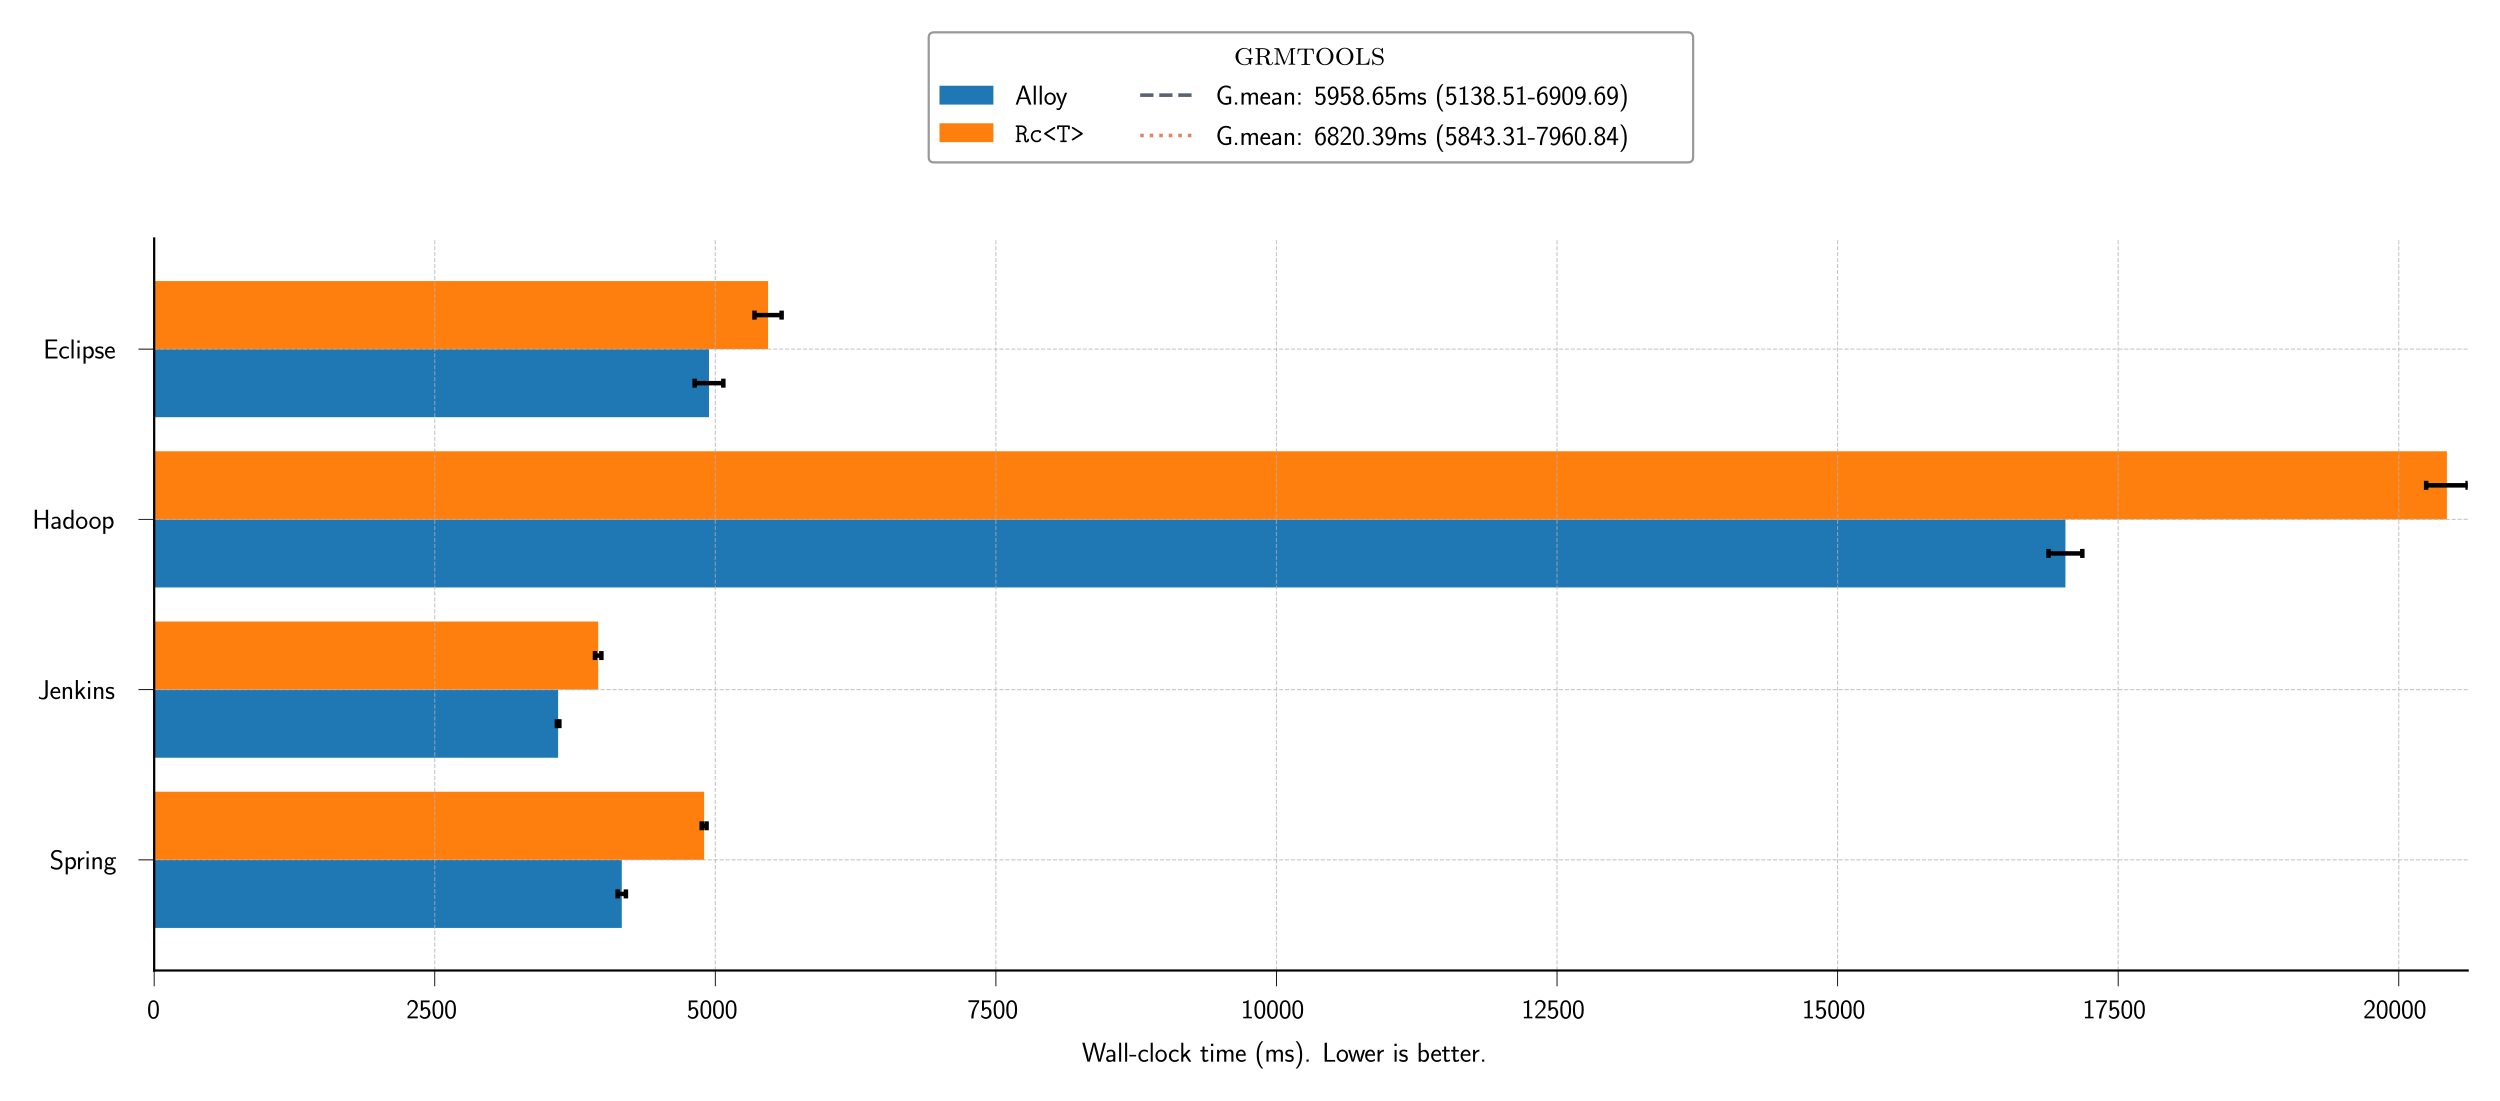 <?xml version="1.0" encoding="utf-8" standalone="no"?>
<!DOCTYPE svg PUBLIC "-//W3C//DTD SVG 1.1//EN"
  "http://www.w3.org/Graphics/SVG/1.1/DTD/svg11.dtd">
<svg xmlns:xlink="http://www.w3.org/1999/xlink" width="556.542pt" height="245.043pt" viewBox="0 0 556.542 245.043" xmlns="http://www.w3.org/2000/svg" version="1.1">
 <defs>
  <style type="text/css">*{stroke-linejoin: round; stroke-linecap: butt}</style>
 </defs>
 <g id="figure_1">
  <g id="patch_1">
   <path d="M 0 245.043 
L 556.542 245.043 
L 556.542 0 
L 0 0 
z
" style="fill: #ffffff"/>
  </g>
  <g id="axes_1">
   <g id="patch_2">
    <path d="M 34.321 216.052 
L 549.342 216.052 
L 549.342 53.089 
L 34.321 53.089 
z
" style="fill: #ffffff"/>
   </g>
   <g id="patch_3">
    <path d="M 34.321 206.577 
L 138.421 206.577 
L 138.421 191.418 
L 34.321 191.418 
z
" clip-path="url(#pb895e01344)" style="fill: #1f77b4"/>
   </g>
   <g id="patch_4">
    <path d="M 34.321 168.679 
L 124.247 168.679 
L 124.247 153.519 
L 34.321 153.519 
z
" clip-path="url(#pb895e01344)" style="fill: #1f77b4"/>
   </g>
   <g id="patch_5">
    <path d="M 34.321 130.78 
L 459.8 130.78 
L 459.8 115.621 
L 34.321 115.621 
z
" clip-path="url(#pb895e01344)" style="fill: #1f77b4"/>
   </g>
   <g id="patch_6">
    <path d="M 34.321 92.882 
L 157.834 92.882 
L 157.834 77.723 
L 34.321 77.723 
z
" clip-path="url(#pb895e01344)" style="fill: #1f77b4"/>
   </g>
   <g id="patch_7">
    <path d="M 34.321 191.418 
L 156.751 191.418 
L 156.751 176.258 
L 34.321 176.258 
z
" clip-path="url(#pb895e01344)" style="fill: #ff7f0e"/>
   </g>
   <g id="patch_8">
    <path d="M 34.321 153.519 
L 133.166 153.519 
L 133.166 138.36 
L 34.321 138.36 
z
" clip-path="url(#pb895e01344)" style="fill: #ff7f0e"/>
   </g>
   <g id="patch_9">
    <path d="M 34.321 115.621 
L 544.721 115.621 
L 544.721 100.462 
L 34.321 100.462 
z
" clip-path="url(#pb895e01344)" style="fill: #ff7f0e"/>
   </g>
   <g id="patch_10">
    <path d="M 34.321 77.723 
L 170.984 77.723 
L 170.984 62.563 
L 34.321 62.563 
z
" clip-path="url(#pb895e01344)" style="fill: #ff7f0e"/>
   </g>
   <g id="matplotlib.axis_1">
    <g id="xtick_1">
     <g id="line2d_1">
      <path d="M 34.321 216.052 
L 34.321 53.089 
" clip-path="url(#pb895e01344)" style="fill: none; stroke-dasharray: 0.925,0.4; stroke-dashoffset: 0; stroke: #b0b0b0; stroke-opacity: 0.7; stroke-width: 0.25"/>
     </g>
     <g id="line2d_2">
      <defs>
       <path id="mb259796364" d="M 0 0 
L 0 3.5 
" style="stroke: #000000; stroke-width: 0.2"/>
      </defs>
      <g>
       <use xlink:href="#mb259796364" x="34.321" y="216.052" style="stroke: #000000; stroke-width: 0.2"/>
      </g>
     </g>
     <g id="text_1">
      <!-- $\mathdefault{0}$ -->
      <g transform="translate(32.733 226.703) scale(0.06 -0.06)">
       <defs>
        <path id="CMSS17-30" d="M 2758 2044 
C 2758 2405 2752 3077 2490 3596 
C 2227 4096 1805 4229 1504 4229 
C 1069 4229 698 3975 506 3570 
C 301 3146 243 2709 243 2044 
C 243 1589 262 1031 493 543 
C 755 5 1197 -128 1498 -128 
C 1894 -128 2278 81 2496 518 
C 2720 974 2758 1474 2758 2044 
z
M 1498 261 
C 1011 261 864 811 819 995 
C 742 1310 730 1614 730 2114 
C 730 2506 730 2948 851 3297 
C 998 3701 1254 3840 1498 3840 
C 1971 3840 2125 3372 2176 3208 
C 2272 2873 2272 2481 2272 2114 
C 2272 1526 2272 261 1498 261 
z
" transform="scale(0.016)"/>
       </defs>
       <use xlink:href="#CMSS17-30" transform="scale(0.996)"/>
      </g>
     </g>
    </g>
    <g id="xtick_2">
     <g id="line2d_3">
      <path d="M 96.781 216.052 
L 96.781 53.089 
" clip-path="url(#pb895e01344)" style="fill: none; stroke-dasharray: 0.925,0.4; stroke-dashoffset: 0; stroke: #b0b0b0; stroke-opacity: 0.7; stroke-width: 0.25"/>
     </g>
     <g id="line2d_4">
      <g>
       <use xlink:href="#mb259796364" x="96.781" y="216.052" style="stroke: #000000; stroke-width: 0.2"/>
      </g>
     </g>
     <g id="text_2">
      <!-- $\mathdefault{2500}$ -->
      <g transform="translate(90.43 226.703) scale(0.06 -0.06)">
       <defs>
        <path id="CMSS17-32" d="M 1651 1357 
C 1830 1541 2099 1764 2285 1987 
C 2464 2204 2701 2511 2701 2957 
C 2701 3657 2227 4288 1421 4288 
C 787 4288 422 3893 250 3274 
L 499 2929 
C 640 3510 838 3880 1338 3880 
C 1888 3880 2195 3433 2195 2942 
C 2195 2355 1747 1901 1408 1563 
C 1030 1187 659 804 301 408 
L 301 0 
L 2701 0 
L 2701 433 
L 1613 433 
C 1536 433 1459 433 1382 433 
L 742 433 
L 742 439 
L 1651 1357 
z
" transform="scale(0.016)"/>
        <path id="CMSS17-35" d="M 934 3752 
L 2502 3752 
L 2502 4160 
L 467 4160 
L 467 1781 
L 896 1781 
C 1011 2046 1248 2240 1555 2240 
C 1843 2240 2163 1989 2163 1266 
C 2163 493 1709 267 1376 267 
C 966 267 589 512 422 851 
L 218 499 
C 512 49 992 -128 1376 -128 
C 2118 -128 2701 497 2701 1253 
C 2701 2030 2182 2629 1562 2629 
C 1338 2629 1120 2553 934 2399 
L 934 3752 
z
" transform="scale(0.016)"/>
       </defs>
       <use xlink:href="#CMSS17-32" transform="scale(0.996)"/>
       <use xlink:href="#CMSS17-35" transform="translate(46.844 0) scale(0.996)"/>
       <use xlink:href="#CMSS17-30" transform="translate(93.687 0) scale(0.996)"/>
       <use xlink:href="#CMSS17-30" transform="translate(140.531 0) scale(0.996)"/>
      </g>
     </g>
    </g>
    <g id="xtick_3">
     <g id="line2d_5">
      <path d="M 159.241 216.052 
L 159.241 53.089 
" clip-path="url(#pb895e01344)" style="fill: none; stroke-dasharray: 0.925,0.4; stroke-dashoffset: 0; stroke: #b0b0b0; stroke-opacity: 0.7; stroke-width: 0.25"/>
     </g>
     <g id="line2d_6">
      <g>
       <use xlink:href="#mb259796364" x="159.241" y="216.052" style="stroke: #000000; stroke-width: 0.2"/>
      </g>
     </g>
     <g id="text_3">
      <!-- $\mathdefault{5000}$ -->
      <g transform="translate(152.89 226.703) scale(0.06 -0.06)">
       <use xlink:href="#CMSS17-35" transform="scale(0.996)"/>
       <use xlink:href="#CMSS17-30" transform="translate(46.844 0) scale(0.996)"/>
       <use xlink:href="#CMSS17-30" transform="translate(93.687 0) scale(0.996)"/>
       <use xlink:href="#CMSS17-30" transform="translate(140.531 0) scale(0.996)"/>
      </g>
     </g>
    </g>
    <g id="xtick_4">
     <g id="line2d_7">
      <path d="M 221.701 216.052 
L 221.701 53.089 
" clip-path="url(#pb895e01344)" style="fill: none; stroke-dasharray: 0.925,0.4; stroke-dashoffset: 0; stroke: #b0b0b0; stroke-opacity: 0.7; stroke-width: 0.25"/>
     </g>
     <g id="line2d_8">
      <g>
       <use xlink:href="#mb259796364" x="221.701" y="216.052" style="stroke: #000000; stroke-width: 0.2"/>
      </g>
     </g>
     <g id="text_4">
      <!-- $\mathdefault{7500}$ -->
      <g transform="translate(215.35 226.703) scale(0.06 -0.06)">
       <defs>
        <path id="CMSS17-37" d="M 1389 3776 
C 1466 3776 1542 3776 1619 3776 
L 2355 3776 
C 1440 2711 915 1365 915 -32 
L 1427 -32 
C 1427 1323 1875 2696 2752 3795 
L 2752 4209 
L 250 4209 
L 250 3776 
L 1389 3776 
z
" transform="scale(0.016)"/>
       </defs>
       <use xlink:href="#CMSS17-37" transform="scale(0.996)"/>
       <use xlink:href="#CMSS17-35" transform="translate(46.844 0) scale(0.996)"/>
       <use xlink:href="#CMSS17-30" transform="translate(93.687 0) scale(0.996)"/>
       <use xlink:href="#CMSS17-30" transform="translate(140.531 0) scale(0.996)"/>
      </g>
     </g>
    </g>
    <g id="xtick_5">
     <g id="line2d_9">
      <path d="M 284.162 216.052 
L 284.162 53.089 
" clip-path="url(#pb895e01344)" style="fill: none; stroke-dasharray: 0.925,0.4; stroke-dashoffset: 0; stroke: #b0b0b0; stroke-opacity: 0.7; stroke-width: 0.25"/>
     </g>
     <g id="line2d_10">
      <g>
       <use xlink:href="#mb259796364" x="284.162" y="216.052" style="stroke: #000000; stroke-width: 0.2"/>
      </g>
     </g>
     <g id="text_5">
      <!-- $\mathdefault{10000}$ -->
      <g transform="translate(276.223 226.703) scale(0.06 -0.06)">
       <defs>
        <path id="CMSS17-31" d="M 1818 4288 
L 1696 4288 
C 1350 3940 947 3890 538 3890 
L 538 3520 
C 723 3520 1024 3520 1325 3667 
L 1325 369 
L 570 369 
L 570 0 
L 2573 0 
L 2573 369 
L 1818 369 
L 1818 4288 
z
" transform="scale(0.016)"/>
       </defs>
       <use xlink:href="#CMSS17-31" transform="scale(0.996)"/>
       <use xlink:href="#CMSS17-30" transform="translate(46.844 0) scale(0.996)"/>
       <use xlink:href="#CMSS17-30" transform="translate(93.687 0) scale(0.996)"/>
       <use xlink:href="#CMSS17-30" transform="translate(140.531 0) scale(0.996)"/>
       <use xlink:href="#CMSS17-30" transform="translate(187.374 0) scale(0.996)"/>
      </g>
     </g>
    </g>
    <g id="xtick_6">
     <g id="line2d_11">
      <path d="M 346.622 216.052 
L 346.622 53.089 
" clip-path="url(#pb895e01344)" style="fill: none; stroke-dasharray: 0.925,0.4; stroke-dashoffset: 0; stroke: #b0b0b0; stroke-opacity: 0.7; stroke-width: 0.25"/>
     </g>
     <g id="line2d_12">
      <g>
       <use xlink:href="#mb259796364" x="346.622" y="216.052" style="stroke: #000000; stroke-width: 0.2"/>
      </g>
     </g>
     <g id="text_6">
      <!-- $\mathdefault{12500}$ -->
      <g transform="translate(338.683 226.703) scale(0.06 -0.06)">
       <use xlink:href="#CMSS17-31" transform="scale(0.996)"/>
       <use xlink:href="#CMSS17-32" transform="translate(46.844 0) scale(0.996)"/>
       <use xlink:href="#CMSS17-35" transform="translate(93.687 0) scale(0.996)"/>
       <use xlink:href="#CMSS17-30" transform="translate(140.531 0) scale(0.996)"/>
       <use xlink:href="#CMSS17-30" transform="translate(187.374 0) scale(0.996)"/>
      </g>
     </g>
    </g>
    <g id="xtick_7">
     <g id="line2d_13">
      <path d="M 409.082 216.052 
L 409.082 53.089 
" clip-path="url(#pb895e01344)" style="fill: none; stroke-dasharray: 0.925,0.4; stroke-dashoffset: 0; stroke: #b0b0b0; stroke-opacity: 0.7; stroke-width: 0.25"/>
     </g>
     <g id="line2d_14">
      <g>
       <use xlink:href="#mb259796364" x="409.082" y="216.052" style="stroke: #000000; stroke-width: 0.2"/>
      </g>
     </g>
     <g id="text_7">
      <!-- $\mathdefault{15000}$ -->
      <g transform="translate(401.143 226.703) scale(0.06 -0.06)">
       <use xlink:href="#CMSS17-31" transform="scale(0.996)"/>
       <use xlink:href="#CMSS17-35" transform="translate(46.844 0) scale(0.996)"/>
       <use xlink:href="#CMSS17-30" transform="translate(93.687 0) scale(0.996)"/>
       <use xlink:href="#CMSS17-30" transform="translate(140.531 0) scale(0.996)"/>
       <use xlink:href="#CMSS17-30" transform="translate(187.374 0) scale(0.996)"/>
      </g>
     </g>
    </g>
    <g id="xtick_8">
     <g id="line2d_15">
      <path d="M 471.542 216.052 
L 471.542 53.089 
" clip-path="url(#pb895e01344)" style="fill: none; stroke-dasharray: 0.925,0.4; stroke-dashoffset: 0; stroke: #b0b0b0; stroke-opacity: 0.7; stroke-width: 0.25"/>
     </g>
     <g id="line2d_16">
      <g>
       <use xlink:href="#mb259796364" x="471.542" y="216.052" style="stroke: #000000; stroke-width: 0.2"/>
      </g>
     </g>
     <g id="text_8">
      <!-- $\mathdefault{17500}$ -->
      <g transform="translate(463.603 226.703) scale(0.06 -0.06)">
       <use xlink:href="#CMSS17-31" transform="scale(0.996)"/>
       <use xlink:href="#CMSS17-37" transform="translate(46.844 0) scale(0.996)"/>
       <use xlink:href="#CMSS17-35" transform="translate(93.687 0) scale(0.996)"/>
       <use xlink:href="#CMSS17-30" transform="translate(140.531 0) scale(0.996)"/>
       <use xlink:href="#CMSS17-30" transform="translate(187.374 0) scale(0.996)"/>
      </g>
     </g>
    </g>
    <g id="xtick_9">
     <g id="line2d_17">
      <path d="M 534.002 216.052 
L 534.002 53.089 
" clip-path="url(#pb895e01344)" style="fill: none; stroke-dasharray: 0.925,0.4; stroke-dashoffset: 0; stroke: #b0b0b0; stroke-opacity: 0.7; stroke-width: 0.25"/>
     </g>
     <g id="line2d_18">
      <g>
       <use xlink:href="#mb259796364" x="534.002" y="216.052" style="stroke: #000000; stroke-width: 0.2"/>
      </g>
     </g>
     <g id="text_9">
      <!-- $\mathdefault{20000}$ -->
      <g transform="translate(526.063 226.703) scale(0.06 -0.06)">
       <use xlink:href="#CMSS17-32" transform="scale(0.996)"/>
       <use xlink:href="#CMSS17-30" transform="translate(46.844 0) scale(0.996)"/>
       <use xlink:href="#CMSS17-30" transform="translate(93.687 0) scale(0.996)"/>
       <use xlink:href="#CMSS17-30" transform="translate(140.531 0) scale(0.996)"/>
       <use xlink:href="#CMSS17-30" transform="translate(187.374 0) scale(0.996)"/>
      </g>
     </g>
    </g>
    <g id="text_10">
     <!-- Wall-clock time (ms). Lower is better. -->
     <g transform="translate(240.849 236.348) scale(0.06 -0.06)">
      <defs>
       <path id="CMSS17-57" d="M 5581 4416 
L 5094 4416 
L 4557 2437 
C 4474 2118 4397 1801 4320 1482 
C 4205 1011 4122 681 4109 515 
L 4102 515 
C 4090 687 4006 1049 3904 1457 
C 3827 1795 3744 2131 3654 2462 
L 3123 4416 
L 2586 4416 
L 2080 2562 
L 1824 1549 
C 1632 747 1626 632 1613 505 
L 1606 505 
C 1606 543 1581 753 1402 1498 
C 1312 1868 1222 2244 1126 2601 
L 634 4416 
L 83 4416 
L 1299 0 
L 1830 0 
L 2336 1839 
L 2592 2851 
C 2765 3564 2803 3742 2816 3901 
L 2822 3901 
C 2822 3876 2880 3474 3130 2545 
L 3808 0 
L 4365 0 
L 5581 4416 
z
" transform="scale(0.016)"/>
       <path id="CMSS17-61" d="M 2406 1791 
C 2406 2392 1978 2808 1402 2808 
C 1120 2808 813 2757 461 2553 
L 499 2135 
C 659 2248 934 2432 1395 2432 
C 1722 2432 1920 2180 1920 1782 
L 1920 1536 
C 896 1536 256 1238 256 726 
C 256 461 416 -64 947 -64 
C 1043 -64 1562 -64 1933 217 
L 1933 -19 
L 2406 -19 
L 2406 1791 
z
M 1920 816 
C 1920 701 1920 548 1728 434 
C 1562 325 1350 325 1261 325 
C 941 325 723 511 723 744 
C 723 1211 1722 1211 1920 1211 
L 1920 816 
z
" transform="scale(0.016)"/>
       <path id="CMSS17-6c" d="M 947 4416 
L 474 4416 
L 474 0 
L 947 0 
L 947 4416 
z
" transform="scale(0.016)"/>
       <path id="CMSS17-2d" d="M 1664 1216 
L 1664 1585 
L 64 1585 
L 64 1216 
L 1664 1216 
z
" transform="scale(0.016)"/>
       <path id="CMSS17-63" d="M 2464 2541 
C 2464 2585 2170 2714 2093 2739 
C 1882 2816 1613 2816 1542 2816 
C 710 2816 211 2093 211 1363 
C 211 595 768 -64 1517 -64 
C 1946 -64 2253 76 2502 242 
L 2464 664 
C 2189 453 1869 337 1523 337 
C 1024 337 698 774 698 1369 
C 698 1831 909 2414 1549 2414 
C 1901 2414 2099 2343 2394 2145 
L 2464 2541 
z
" transform="scale(0.016)"/>
       <path id="CMSS17-6f" d="M 2829 1356 
C 2829 2176 2221 2816 1504 2816 
C 768 2816 173 2157 173 1356 
C 173 544 787 -64 1498 -64 
C 2227 -64 2829 563 2829 1356 
z
M 1504 337 
C 1050 337 659 709 659 1408 
C 659 2151 1114 2427 1498 2427 
C 1914 2427 2342 2126 2342 1408 
C 2342 683 1926 337 1504 337 
z
" transform="scale(0.016)"/>
       <path id="CMSS17-6b" d="M 1696 1688 
L 2688 2739 
L 2074 2739 
L 954 1554 
L 954 4416 
L 480 4416 
L 480 0 
L 947 0 
L 947 892 
L 1376 1344 
L 2278 0 
L 2822 0 
L 1696 1688 
z
" transform="scale(0.016)"/>
       <path id="CMSS17-74" d="M 1069 2368 
L 1901 2368 
L 1901 2737 
L 1069 2737 
L 1069 3520 
L 614 3520 
L 614 2737 
L 109 2737 
L 109 2368 
L 602 2368 
L 602 749 
C 602 384 685 -64 1107 -64 
C 1427 -64 1722 25 2003 172 
L 1901 548 
C 1747 414 1562 337 1363 337 
C 1082 337 1069 696 1069 856 
L 1069 2368 
z
" transform="scale(0.016)"/>
       <path id="CMSS17-69" d="M 979 4183 
L 442 4183 
L 442 3648 
L 979 3648 
L 979 4183 
z
M 947 2739 
L 474 2739 
L 474 0 
L 947 0 
L 947 2739 
z
" transform="scale(0.016)"/>
       <path id="CMSS17-6d" d="M 4288 1877 
C 4288 2308 4179 2816 3462 2816 
C 2982 2816 2694 2516 2566 2331 
C 2451 2670 2182 2816 1798 2816 
C 1363 2816 1088 2568 941 2389 
L 941 2758 
L 474 2758 
L 474 0 
L 960 0 
L 960 1559 
C 960 1939 1101 2428 1555 2428 
C 2138 2428 2138 2016 2138 1829 
L 2138 0 
L 2624 0 
L 2624 1559 
C 2624 1939 2765 2428 3219 2428 
C 3802 2428 3802 2016 3802 1829 
L 3802 0 
L 4288 0 
L 4288 1877 
z
" transform="scale(0.016)"/>
       <path id="CMSS17-65" d="M 2502 1377 
C 2502 1590 2490 2003 2285 2345 
C 2061 2713 1696 2816 1421 2816 
C 755 2816 192 2188 192 1375 
C 192 582 774 -64 1510 -64 
C 1798 -64 2150 19 2470 248 
C 2470 274 2458 414 2451 420 
C 2451 433 2432 630 2432 656 
C 2125 407 1773 325 1517 325 
C 1107 325 666 667 646 1377 
L 2502 1377 
z
M 698 1728 
C 781 2084 1062 2421 1421 2421 
C 1517 2421 1965 2421 2080 1728 
L 698 1728 
z
" transform="scale(0.016)"/>
       <path id="CMSS17-28" d="M 1613 4768 
C 1267 4417 474 3601 474 1588 
C 474 -433 1267 -1243 1613 -1600 
L 2003 -1600 
C 1216 -784 960 357 960 1581 
C 960 2798 1203 3946 2003 4768 
L 1613 4768 
z
" transform="scale(0.016)"/>
       <path id="CMSS17-73" d="M 2061 2627 
C 1683 2807 1389 2807 1197 2807 
C 742 2807 198 2648 198 2003 
C 198 1359 902 1218 1094 1179 
C 1389 1122 1715 1058 1715 740 
C 1715 337 1254 337 1171 337 
C 915 337 563 407 243 638 
L 166 210 
C 531 0 883 -64 1178 -64 
C 1965 -64 2163 416 2163 781 
C 2163 1094 1984 1305 1862 1401 
C 1651 1568 1574 1587 1050 1696 
C 960 1709 646 1779 646 2066 
C 646 2432 1050 2432 1139 2432 
C 1555 2432 1811 2303 1984 2208 
L 2061 2627 
z
" transform="scale(0.016)"/>
       <path id="CMSS17-29" d="M 723 -1600 
C 1069 -1249 1862 -433 1862 1581 
C 1862 3601 1069 4411 723 4768 
L 333 4768 
C 1120 3952 1376 2811 1376 1588 
C 1376 370 1133 -778 333 -1600 
L 723 -1600 
z
" transform="scale(0.016)"/>
       <path id="CMSS17-2e" d="M 1088 510 
L 576 510 
L 576 0 
L 1088 0 
L 1088 510 
z
" transform="scale(0.016)"/>
       <path id="CMSS17-4c" d="M 1670 414 
C 1594 414 1517 414 1440 414 
L 1101 414 
L 1101 4416 
L 563 4416 
L 563 0 
L 3002 0 
L 3002 414 
L 1670 414 
z
" transform="scale(0.016)"/>
       <path id="CMSS17-77" d="M 4013 2752 
L 3526 2752 
L 3187 1601 
C 3117 1358 2918 685 2893 371 
L 2886 371 
C 2874 564 2765 1024 2586 1633 
L 2259 2752 
L 1818 2752 
L 1498 1658 
C 1338 1101 1216 627 1203 371 
L 1197 371 
C 1171 749 909 1633 870 1773 
L 582 2752 
L 83 2752 
L 915 0 
L 1402 0 
C 1734 1096 1990 1943 2010 2370 
C 2022 2160 2131 1707 2195 1484 
L 2618 0 
L 3181 0 
L 4013 2752 
z
" transform="scale(0.016)"/>
       <path id="CMSS17-72" d="M 954 1363 
C 954 1965 1395 2368 1958 2368 
L 1958 2789 
C 1549 2789 1165 2585 934 2253 
L 934 2758 
L 480 2758 
L 480 0 
L 954 0 
L 954 1363 
z
" transform="scale(0.016)"/>
       <path id="CMSS17-62" d="M 954 4416 
L 480 4416 
L 480 -13 
L 966 -13 
L 966 274 
C 1210 38 1504 -64 1766 -64 
C 2381 -64 2880 549 2880 1352 
C 2880 2086 2496 2756 1926 2756 
C 1523 2756 1165 2591 954 2419 
L 954 4416 
z
M 966 2046 
C 1107 2222 1306 2368 1587 2368 
C 1965 2368 2394 2097 2394 1352 
C 2394 558 1882 325 1530 325 
C 1402 325 1267 356 1139 464 
C 966 615 966 709 966 797 
L 966 2046 
z
" transform="scale(0.016)"/>
      </defs>
      <use xlink:href="#CMSS17-57" transform="scale(0.996)"/>
      <use xlink:href="#CMSS17-61" transform="translate(85.64 0) scale(0.996)"/>
      <use xlink:href="#CMSS17-6c" transform="translate(130.562 0) scale(0.996)"/>
      <use xlink:href="#CMSS17-6c" transform="translate(152.742 0) scale(0.996)"/>
      <use xlink:href="#CMSS17-2d" transform="translate(174.923 0) scale(0.996)"/>
      <use xlink:href="#CMSS17-63" transform="translate(206.152 0) scale(0.996)"/>
      <use xlink:href="#CMSS17-6c" transform="translate(247.791 0) scale(0.996)"/>
      <use xlink:href="#CMSS17-6f" transform="translate(269.972 0) scale(0.996)"/>
      <use xlink:href="#CMSS17-63" transform="translate(319.418 0) scale(0.996)"/>
      <use xlink:href="#CMSS17-6b" transform="translate(361.057 0) scale(0.996)"/>
      <use xlink:href="#CMSS17-74" transform="translate(437.888 0) scale(0.996)"/>
      <use xlink:href="#CMSS17-69" transform="translate(471.72 0) scale(0.996)"/>
      <use xlink:href="#CMSS17-6d" transform="translate(493.901 0) scale(0.996)"/>
      <use xlink:href="#CMSS17-65" transform="translate(568.13 0) scale(0.996)"/>
      <use xlink:href="#CMSS17-28" transform="translate(640.998 0) scale(0.996)"/>
      <use xlink:href="#CMSS17-6d" transform="translate(677.432 0) scale(0.996)"/>
      <use xlink:href="#CMSS17-73" transform="translate(751.661 0) scale(0.996)"/>
      <use xlink:href="#CMSS17-29" transform="translate(787.574 0) scale(0.996)"/>
      <use xlink:href="#CMSS17-2e" transform="translate(824.008 0) scale(0.996)"/>
      <use xlink:href="#CMSS17-4c" transform="translate(891.671 0) scale(0.996)"/>
      <use xlink:href="#CMSS17-6f" transform="translate(942.358 0) scale(0.996)"/>
      <use xlink:href="#CMSS17-77" transform="translate(986.6 0) scale(0.996)"/>
      <use xlink:href="#CMSS17-65" transform="translate(1047.817 0) scale(0.996)"/>
      <use xlink:href="#CMSS17-72" transform="translate(1089.456 0) scale(0.996)"/>
      <use xlink:href="#CMSS17-69" transform="translate(1152.594 0) scale(0.996)"/>
      <use xlink:href="#CMSS17-73" transform="translate(1174.775 0) scale(0.996)"/>
      <use xlink:href="#CMSS17-62" transform="translate(1241.918 0) scale(0.996)"/>
      <use xlink:href="#CMSS17-65" transform="translate(1292.725 0) scale(0.996)"/>
      <use xlink:href="#CMSS17-74" transform="translate(1334.364 0) scale(0.996)"/>
      <use xlink:href="#CMSS17-74" transform="translate(1368.196 0) scale(0.996)"/>
      <use xlink:href="#CMSS17-65" transform="translate(1402.027 0) scale(0.996)"/>
      <use xlink:href="#CMSS17-72" transform="translate(1443.666 0) scale(0.996)"/>
      <use xlink:href="#CMSS17-2e" transform="translate(1475.576 0) scale(0.996)"/>
     </g>
    </g>
   </g>
   <g id="matplotlib.axis_2">
    <g id="ytick_1">
     <g id="line2d_19">
      <path d="M 34.321 191.418 
L 549.342 191.418 
" clip-path="url(#pb895e01344)" style="fill: none; stroke-dasharray: 0.925,0.4; stroke-dashoffset: 0; stroke: #b0b0b0; stroke-opacity: 0.7; stroke-width: 0.25"/>
     </g>
     <g id="line2d_20">
      <defs>
       <path id="m0101530752" d="M 0 0 
L -3.5 0 
" style="stroke: #000000; stroke-width: 0.2"/>
      </defs>
      <g>
       <use xlink:href="#m0101530752" x="34.321" y="191.418" style="stroke: #000000; stroke-width: 0.2"/>
      </g>
     </g>
     <g id="text_11">
      <!-- Spring -->
      <g transform="translate(11.05 193.493) scale(0.06 -0.06)">
       <defs>
        <path id="CMSS17-53" d="M 2797 4169 
C 2515 4334 2208 4480 1690 4480 
C 864 4480 333 3879 333 3266 
C 333 3025 403 2753 653 2475 
C 902 2196 1184 2121 1542 2033 
C 1690 1994 1939 1924 1984 1906 
C 2342 1767 2515 1444 2515 1140 
C 2515 742 2202 318 1645 318 
C 1453 318 890 318 358 819 
L 269 318 
C 794 -64 1363 -128 1651 -128 
C 2438 -128 3002 488 3002 1186 
C 3002 1440 2925 1763 2656 2061 
C 2394 2347 2163 2410 1638 2549 
C 1338 2626 1146 2677 986 2873 
C 877 3013 819 3146 819 3317 
C 819 3673 1126 4060 1690 4060 
C 1971 4060 2336 4002 2707 3660 
L 2797 4169 
z
" transform="scale(0.016)"/>
        <path id="CMSS17-70" d="M 966 333 
C 1178 129 1466 -5 1773 -5 
C 2368 -5 2880 603 2880 1412 
C 2880 2159 2496 2816 1946 2816 
C 1626 2816 1242 2702 954 2472 
L 954 2765 
L 480 2765 
L 480 -1216 
L 966 -1216 
L 966 333 
z
M 966 2100 
C 1018 2176 1235 2415 1587 2415 
C 2035 2415 2394 1960 2394 1412 
C 2394 787 1958 384 1530 384 
C 1402 384 1267 415 1139 523 
C 966 674 966 768 966 857 
L 966 2100 
z
" transform="scale(0.016)"/>
        <path id="CMSS17-6e" d="M 2618 1877 
C 2618 2283 2522 2816 1798 2816 
C 1389 2816 1120 2606 941 2389 
L 941 2758 
L 474 2758 
L 474 0 
L 960 0 
L 960 1559 
C 960 1964 1114 2428 1549 2428 
C 2112 2428 2131 2048 2131 1829 
L 2131 0 
L 2618 0 
L 2618 1877 
z
" transform="scale(0.016)"/>
        <path id="CMSS17-67" d="M 2848 2808 
C 2483 2808 2170 2738 1914 2617 
C 1702 2777 1485 2808 1338 2808 
C 781 2808 358 2349 358 1814 
C 358 1468 550 1207 563 1195 
C 448 1035 384 863 384 672 
C 384 448 474 289 544 200 
C 211 -3 166 -314 166 -435 
C 166 -898 749 -1280 1498 -1280 
C 2253 -1280 2835 -898 2835 -428 
C 2835 448 1856 448 1587 448 
L 1069 448 
C 973 448 717 448 717 791 
C 717 921 774 1004 781 1010 
C 877 940 1075 832 1338 832 
C 1869 832 2310 1278 2310 1827 
C 2310 2132 2170 2355 2112 2432 
L 2131 2432 
C 2150 2432 2419 2432 2515 2432 
C 2720 2432 2739 2429 2918 2419 
L 2848 2808 
z
M 1338 1182 
C 1120 1182 813 1315 813 1823 
C 813 2375 1165 2464 1331 2464 
C 1549 2464 1856 2331 1856 1823 
C 1856 1271 1504 1182 1338 1182 
z
M 1581 -10 
C 1734 -10 2381 -10 2381 -442 
C 2381 -714 1984 -929 1504 -929 
C 1018 -929 621 -720 621 -435 
C 621 -403 621 -10 1062 -10 
L 1581 -10 
z
" transform="scale(0.016)"/>
       </defs>
       <use xlink:href="#CMSS17-53" transform="scale(0.996)"/>
       <use xlink:href="#CMSS17-70" transform="translate(52.049 0) scale(0.996)"/>
       <use xlink:href="#CMSS17-72" transform="translate(97.651 0) scale(0.996)"/>
       <use xlink:href="#CMSS17-69" transform="translate(129.561 0) scale(0.996)"/>
       <use xlink:href="#CMSS17-6e" transform="translate(151.742 0) scale(0.996)"/>
       <use xlink:href="#CMSS17-67" transform="translate(199.946 0) scale(0.996)"/>
      </g>
     </g>
    </g>
    <g id="ytick_2">
     <g id="line2d_21">
      <path d="M 34.321 153.519 
L 549.342 153.519 
" clip-path="url(#pb895e01344)" style="fill: none; stroke-dasharray: 0.925,0.4; stroke-dashoffset: 0; stroke: #b0b0b0; stroke-opacity: 0.7; stroke-width: 0.25"/>
     </g>
     <g id="line2d_22">
      <g>
       <use xlink:href="#m0101530752" x="34.321" y="153.519" style="stroke: #000000; stroke-width: 0.2"/>
      </g>
     </g>
     <g id="text_12">
      <!-- Jenkins -->
      <g transform="translate(8.387 155.595) scale(0.06 -0.06)">
       <defs>
        <path id="CMSS17-4a" d="M 2336 4384 
L 1811 4384 
L 1811 940 
C 1811 636 1683 261 1107 261 
C 781 261 506 414 333 604 
L 250 140 
C 646 -71 1011 -128 1280 -128 
C 1901 -128 2336 228 2336 920 
L 2336 4384 
z
" transform="scale(0.016)"/>
       </defs>
       <use xlink:href="#CMSS17-4a" transform="scale(0.996)"/>
       <use xlink:href="#CMSS17-65" transform="translate(44.121 0) scale(0.996)"/>
       <use xlink:href="#CMSS17-6e" transform="translate(85.76 0) scale(0.996)"/>
       <use xlink:href="#CMSS17-6b" transform="translate(133.965 0) scale(0.996)"/>
       <use xlink:href="#CMSS17-69" transform="translate(179.567 0) scale(0.996)"/>
       <use xlink:href="#CMSS17-6e" transform="translate(201.748 0) scale(0.996)"/>
       <use xlink:href="#CMSS17-73" transform="translate(249.953 0) scale(0.996)"/>
      </g>
     </g>
    </g>
    <g id="ytick_3">
     <g id="line2d_23">
      <path d="M 34.321 115.621 
L 549.342 115.621 
" clip-path="url(#pb895e01344)" style="fill: none; stroke-dasharray: 0.925,0.4; stroke-dashoffset: 0; stroke: #b0b0b0; stroke-opacity: 0.7; stroke-width: 0.25"/>
     </g>
     <g id="line2d_24">
      <g>
       <use xlink:href="#m0101530752" x="34.321" y="115.621" style="stroke: #000000; stroke-width: 0.2"/>
      </g>
     </g>
     <g id="text_13">
      <!-- Hadoop -->
      <g transform="translate(7.2 117.697) scale(0.06 -0.06)">
       <defs>
        <path id="CMSS17-48" d="M 3674 4416 
L 3136 4416 
L 3136 2501 
L 1101 2501 
L 1101 4416 
L 563 4416 
L 563 0 
L 1101 0 
L 1101 2112 
L 3136 2112 
L 3136 0 
L 3674 0 
L 3674 4416 
z
" transform="scale(0.016)"/>
        <path id="CMSS17-64" d="M 2611 4416 
L 2138 4416 
L 2138 2438 
C 1939 2603 1613 2756 1254 2756 
C 672 2756 211 2131 211 1347 
C 211 562 666 -64 1235 -64 
C 1677 -64 1971 172 2125 306 
L 2125 -13 
L 2611 -13 
L 2611 4416 
z
M 2125 836 
C 2125 747 2125 653 1926 482 
C 1798 375 1645 325 1498 325 
C 1152 325 698 576 698 1340 
C 698 2134 1210 2368 1562 2368 
C 1798 2368 1990 2254 2125 2065 
L 2125 836 
z
" transform="scale(0.016)"/>
       </defs>
       <use xlink:href="#CMSS17-48" transform="scale(0.996)"/>
       <use xlink:href="#CMSS17-61" transform="translate(66.062 0) scale(0.996)"/>
       <use xlink:href="#CMSS17-64" transform="translate(110.983 0) scale(0.996)"/>
       <use xlink:href="#CMSS17-6f" transform="translate(159.188 0) scale(0.996)"/>
       <use xlink:href="#CMSS17-6f" transform="translate(208.634 0) scale(0.996)"/>
       <use xlink:href="#CMSS17-70" transform="translate(255.478 0) scale(0.996)"/>
      </g>
     </g>
    </g>
    <g id="ytick_4">
     <g id="line2d_25">
      <path d="M 34.321 77.723 
L 549.342 77.723 
" clip-path="url(#pb895e01344)" style="fill: none; stroke-dasharray: 0.925,0.4; stroke-dashoffset: 0; stroke: #b0b0b0; stroke-opacity: 0.7; stroke-width: 0.25"/>
     </g>
     <g id="line2d_26">
      <g>
       <use xlink:href="#m0101530752" x="34.321" y="77.723" style="stroke: #000000; stroke-width: 0.2"/>
      </g>
     </g>
     <g id="text_14">
      <!-- Eclipse -->
      <g transform="translate(9.622 79.798) scale(0.06 -0.06)">
       <defs>
        <path id="CMSS17-45" d="M 1958 433 
C 1446 433 1216 433 1101 433 
L 1101 2107 
L 3085 2107 
L 3085 2496 
L 1101 2496 
L 1101 4009 
L 1926 4009 
C 2003 4009 2080 4009 2157 4009 
L 3251 4009 
L 3251 4416 
L 563 4416 
L 563 0 
L 3334 0 
L 3334 433 
L 1958 433 
z
" transform="scale(0.016)"/>
       </defs>
       <use xlink:href="#CMSS17-45" transform="scale(0.996)"/>
       <use xlink:href="#CMSS17-63" transform="translate(55.892 0) scale(0.996)"/>
       <use xlink:href="#CMSS17-6c" transform="translate(97.531 0) scale(0.996)"/>
       <use xlink:href="#CMSS17-69" transform="translate(119.712 0) scale(0.996)"/>
       <use xlink:href="#CMSS17-70" transform="translate(141.892 0) scale(0.996)"/>
       <use xlink:href="#CMSS17-73" transform="translate(190.097 0) scale(0.996)"/>
       <use xlink:href="#CMSS17-65" transform="translate(226.011 0) scale(0.996)"/>
      </g>
     </g>
    </g>
   </g>
   <g id="LineCollection_1">
    <path d="M 137.504 198.997 
L 139.339 198.997 
" clip-path="url(#pb895e01344)" style="fill: none; stroke: #000000"/>
    <path d="M 123.973 161.099 
L 124.521 161.099 
" clip-path="url(#pb895e01344)" style="fill: none; stroke: #000000"/>
    <path d="M 456.039 123.201 
L 463.56 123.201 
" clip-path="url(#pb895e01344)" style="fill: none; stroke: #000000"/>
    <path d="M 154.642 85.302 
L 161.026 85.302 
" clip-path="url(#pb895e01344)" style="fill: none; stroke: #000000"/>
   </g>
   <g id="line2d_27">
    <defs>
     <path id="m9ed683c88f" d="M 0 1 
L 0 -1 
" style="stroke: #000000"/>
    </defs>
    <g clip-path="url(#pb895e01344)">
     <use xlink:href="#m9ed683c88f" x="137.504" y="198.997" style="stroke: #000000"/>
     <use xlink:href="#m9ed683c88f" x="123.973" y="161.099" style="stroke: #000000"/>
     <use xlink:href="#m9ed683c88f" x="456.039" y="123.201" style="stroke: #000000"/>
     <use xlink:href="#m9ed683c88f" x="154.642" y="85.302" style="stroke: #000000"/>
    </g>
   </g>
   <g id="line2d_28">
    <g clip-path="url(#pb895e01344)">
     <use xlink:href="#m9ed683c88f" x="139.339" y="198.997" style="stroke: #000000"/>
     <use xlink:href="#m9ed683c88f" x="124.521" y="161.099" style="stroke: #000000"/>
     <use xlink:href="#m9ed683c88f" x="463.56" y="123.201" style="stroke: #000000"/>
     <use xlink:href="#m9ed683c88f" x="161.026" y="85.302" style="stroke: #000000"/>
    </g>
   </g>
   <g id="LineCollection_2">
    <path d="M 156.209 183.838 
L 157.293 183.838 
" clip-path="url(#pb895e01344)" style="fill: none; stroke: #000000"/>
    <path d="M 132.455 145.94 
L 133.878 145.94 
" clip-path="url(#pb895e01344)" style="fill: none; stroke: #000000"/>
    <path d="M 540.099 108.041 
L 549.342 108.041 
" clip-path="url(#pb895e01344)" style="fill: none; stroke: #000000"/>
    <path d="M 167.969 70.143 
L 173.999 70.143 
" clip-path="url(#pb895e01344)" style="fill: none; stroke: #000000"/>
   </g>
   <g id="line2d_29">
    <g clip-path="url(#pb895e01344)">
     <use xlink:href="#m9ed683c88f" x="156.209" y="183.838" style="stroke: #000000"/>
     <use xlink:href="#m9ed683c88f" x="132.455" y="145.94" style="stroke: #000000"/>
     <use xlink:href="#m9ed683c88f" x="540.099" y="108.041" style="stroke: #000000"/>
     <use xlink:href="#m9ed683c88f" x="167.969" y="70.143" style="stroke: #000000"/>
    </g>
   </g>
   <g id="line2d_30">
    <g clip-path="url(#pb895e01344)">
     <use xlink:href="#m9ed683c88f" x="157.293" y="183.838" style="stroke: #000000"/>
     <use xlink:href="#m9ed683c88f" x="133.878" y="145.94" style="stroke: #000000"/>
     <use xlink:href="#m9ed683c88f" x="549.342" y="108.041" style="stroke: #000000"/>
     <use xlink:href="#m9ed683c88f" x="173.999" y="70.143" style="stroke: #000000"/>
    </g>
   </g>
   <g id="line2d_31">
    <path clip-path="url(#pb895e01344)" style="fill: none; stroke-dasharray: 2.96,1.28; stroke-dashoffset: 0; stroke: #152238; stroke-opacity: 0.7; stroke-width: 0.8"/>
   </g>
   <g id="line2d_32">
    <path clip-path="url(#pb895e01344)" style="fill: none; stroke-dasharray: 0.8,1.32; stroke-dashoffset: 0; stroke: #d85128; stroke-opacity: 0.7; stroke-width: 0.8"/>
   </g>
   <g id="patch_11">
    <path d="M 34.321 216.052 
L 34.321 53.089 
" style="fill: none; stroke: #000000; stroke-width: 0.5; stroke-linejoin: miter; stroke-linecap: square"/>
   </g>
   <g id="patch_12">
    <path d="M 34.321 216.052 
L 549.342 216.052 
" style="fill: none; stroke: #000000; stroke-width: 0.5; stroke-linejoin: miter; stroke-linecap: square"/>
   </g>
   <g id="legend_1">
    <g id="patch_13">
     <path d="M 207.948 36.154 
L 375.715 36.154 
Q 376.915 36.154 376.915 34.954 
L 376.915 8.4 
Q 376.915 7.2 375.715 7.2 
L 207.948 7.2 
Q 206.748 7.2 206.748 8.4 
L 206.748 34.954 
Q 206.748 36.154 207.948 36.154 
z
" style="fill: #ffffff; opacity: 0.8; stroke: #808080; stroke-width: 0.5; stroke-linejoin: miter"/>
    </g>
    <g id="text_15">
     <!-- \textsc{grmtools} -->
     <g transform="translate(274.679 14.443) scale(0.07 -0.07)">
      <defs>
       <path id="CMCSC10-67" d="M 3450 3240 
C 3450 3342 3450 3392 3386 3392 
C 3347 3392 3341 3379 3290 3316 
L 3040 2991 
C 2803 3252 2464 3392 2112 3392 
C 1158 3392 326 2640 326 1664 
C 326 714 1126 -64 2125 -64 
C 2349 -64 2822 -64 3072 312 
C 3130 221 3322 19 3392 19 
C 3450 19 3450 72 3450 169 
L 3450 904 
C 3450 1158 3475 1196 3808 1196 
L 3808 1344 
C 3597 1344 3341 1344 3174 1344 
C 2944 1344 2573 1344 2349 1357 
L 2349 1196 
L 2477 1196 
C 2963 1196 2989 1125 2989 865 
L 2989 669 
C 2989 519 2989 364 2733 214 
C 2592 130 2374 84 2189 84 
C 1798 84 877 295 877 1657 
C 877 3059 1843 3232 2157 3232 
C 2624 3232 3162 2903 3283 2098 
C 3296 2053 3302 2015 3366 2015 
C 3450 2015 3450 2047 3450 2167 
L 3450 3240 
z
" transform="scale(0.016)"/>
       <path id="CMCSC10-72" d="M 1190 2881 
C 1190 3040 1203 3103 1267 3135 
C 1312 3155 1485 3155 1600 3155 
C 2074 3155 2618 3155 2618 2465 
C 2618 2212 2586 1748 1754 1748 
L 1190 1748 
L 1190 2881 
z
M 2323 1664 
C 2771 1780 3168 2069 3168 2461 
C 3168 2911 2598 3328 1824 3328 
L 288 3328 
L 288 3168 
C 717 3168 749 3129 749 2867 
L 749 493 
C 749 230 717 192 288 192 
L 288 37 
C 480 37 787 37 966 37 
C 1152 37 1485 37 1651 37 
L 1651 192 
C 1222 192 1190 230 1190 492 
L 1190 1600 
L 1766 1600 
C 1926 1600 2093 1600 2291 1401 
C 2426 1260 2426 1105 2426 823 
C 2426 463 2426 347 2630 148 
C 2746 32 3002 -64 3290 -64 
C 3699 -64 3795 337 3795 466 
C 3795 499 3795 563 3712 563 
C 3642 563 3635 504 3635 478 
C 3590 77 3360 77 3315 77 
C 3187 77 3130 161 3091 232 
C 3040 334 3002 514 2918 925 
C 2867 1150 2803 1478 2323 1664 
z
" transform="scale(0.016)"/>
       <path id="CMCSC10-6d" d="M 3603 3142 
L 3610 3136 
L 3610 493 
C 3610 230 3578 192 3149 192 
L 3149 37 
C 3277 37 3590 37 3814 37 
C 4038 37 4269 37 4480 37 
L 4480 192 
C 4051 192 4019 230 4019 493 
L 4019 2867 
C 4019 3129 4051 3168 4480 3168 
L 4480 3328 
L 3706 3328 
C 3558 3328 3539 3328 3488 3206 
L 2394 513 
L 1293 3213 
C 1248 3328 1210 3328 1075 3328 
L 301 3328 
L 301 3168 
C 730 3168 762 3129 762 2867 
L 762 679 
C 762 531 762 192 301 192 
L 301 37 
C 435 37 723 37 851 37 
C 947 37 1242 37 1402 31 
L 1402 192 
C 941 192 941 531 941 679 
L 941 3091 
L 947 3097 
L 2144 153 
C 2170 95 2202 37 2266 37 
C 2330 37 2362 95 2387 153 
L 3603 3142 
z
" transform="scale(0.016)"/>
       <path id="CMCSC10-74" d="M 3462 3233 
L 320 3233 
L 230 2151 
L 390 2151 
C 448 2957 576 3072 1286 3072 
C 1645 3072 1664 3072 1664 2797 
L 1664 468 
C 1664 212 1638 142 1146 142 
L 1011 142 
L 1011 -19 
C 1261 0 1638 0 1894 0 
C 2150 0 2528 0 2778 -19 
L 2778 142 
L 2643 142 
C 2150 142 2125 212 2125 468 
L 2125 2797 
C 2125 3072 2144 3072 2502 3072 
C 3194 3072 3334 2963 3392 2151 
L 3552 2151 
L 3462 3233 
z
" transform="scale(0.016)"/>
       <path id="CMCSC10-6f" d="M 3744 1667 
C 3744 2627 2982 3424 2035 3424 
C 1082 3424 326 2627 326 1667 
C 326 695 1101 -64 2035 -64 
C 2970 -64 3744 695 3744 1667 
z
M 2035 103 
C 1581 103 877 470 877 1738 
C 877 2948 1606 3264 2035 3264 
C 2470 3264 3194 2941 3194 1738 
C 3194 470 2490 103 2035 103 
z
" transform="scale(0.016)"/>
       <path id="CMCSC10-6c" d="M 3027 1280 
L 2867 1280 
C 2816 765 2752 192 1856 192 
L 1453 192 
C 1229 192 1197 211 1197 469 
L 1197 2858 
C 1197 3181 1293 3181 1773 3181 
L 1773 3328 
C 1587 3328 1178 3328 986 3328 
C 826 3328 506 3328 275 3328 
L 275 3181 
C 704 3181 736 3142 736 2878 
L 736 495 
C 736 230 704 192 275 192 
L 275 31 
L 2906 31 
L 3027 1280 
z
" transform="scale(0.016)"/>
       <path id="CMCSC10-73" d="M 2458 3252 
C 2458 3354 2458 3405 2394 3405 
C 2355 3405 2349 3399 2253 3257 
C 2221 3226 2157 3130 2131 3091 
C 1888 3328 1594 3405 1331 3405 
C 749 3405 326 2970 326 2471 
C 326 2112 531 1901 608 1824 
C 800 1633 928 1607 1517 1473 
C 1862 1389 1926 1377 2074 1242 
C 2106 1217 2278 1044 2278 762 
C 2278 443 2029 97 1587 97 
C 1421 97 1075 122 800 346 
C 512 570 493 884 486 1056 
C 480 1108 429 1114 410 1114 
C 326 1114 326 1069 326 955 
L 326 89 
C 326 -13 326 -64 390 -64 
C 429 -64 435 -58 531 84 
C 563 116 627 212 653 251 
C 838 84 1171 -64 1587 -64 
C 2208 -64 2605 429 2605 934 
C 2605 1338 2355 1594 2355 1600 
C 2118 1844 2016 1862 1472 1990 
C 1338 2022 1114 2074 1075 2087 
C 755 2214 653 2464 653 2656 
C 653 2950 909 3264 1338 3264 
C 2150 3264 2266 2515 2291 2311 
C 2304 2266 2304 2227 2374 2227 
C 2458 2227 2458 2259 2458 2380 
L 2458 3252 
z
" transform="scale(0.016)"/>
      </defs>
      <use xlink:href="#CMCSC10-67" transform="scale(0.996)"/>
      <use xlink:href="#CMCSC10-72" transform="translate(63.871 0) scale(0.996)"/>
      <use xlink:href="#CMCSC10-6d" transform="translate(123.868 0) scale(0.996)"/>
      <use xlink:href="#CMCSC10-74" transform="translate(198.256 0) scale(0.996)"/>
      <use xlink:href="#CMCSC10-6f" transform="translate(257.146 0) scale(0.996)"/>
      <use xlink:href="#CMCSC10-6f" transform="translate(320.464 0) scale(0.996)"/>
      <use xlink:href="#CMCSC10-6c" transform="translate(383.782 0) scale(0.996)"/>
      <use xlink:href="#CMCSC10-73" transform="translate(434.923 0) scale(0.996)"/>
     </g>
    </g>
    <g id="patch_14">
     <path d="M 209.148 23.282 
L 221.148 23.282 
L 221.148 19.082 
L 209.148 19.082 
z
" style="fill: #1f77b4"/>
    </g>
    <g id="text_16">
     <!-- Alloy -->
     <g transform="translate(225.948 23.282) scale(0.06 -0.06)">
      <defs>
       <path id="CMSS17-41" d="M 2272 4416 
L 1722 4416 
L 166 0 
L 653 0 
L 1101 1280 
L 2816 1280 
L 3270 0 
L 3827 0 
L 2272 4416 
z
M 2694 1637 
L 1222 1637 
C 1530 2528 1914 3638 1958 3925 
L 1965 3925 
C 2010 3663 2138 3281 2246 2956 
L 2694 1637 
z
" transform="scale(0.016)"/>
       <path id="CMSS17-79" d="M 2675 2752 
L 2176 2752 
C 1632 1294 1446 702 1434 383 
L 1427 383 
C 1408 696 1126 1460 902 2007 
L 602 2752 
L 83 2752 
L 1216 13 
C 1146 -178 1043 -465 1011 -529 
C 870 -885 774 -885 672 -885 
C 646 -885 442 -885 211 -809 
L 250 -1229 
C 410 -1261 570 -1280 685 -1280 
C 845 -1280 1165 -1280 1459 -497 
L 2675 2752 
z
" transform="scale(0.016)"/>
      </defs>
      <use xlink:href="#CMSS17-41" transform="scale(0.996)"/>
      <use xlink:href="#CMSS17-6c" transform="translate(62.218 0) scale(0.996)"/>
      <use xlink:href="#CMSS17-6c" transform="translate(84.399 0) scale(0.996)"/>
      <use xlink:href="#CMSS17-6f" transform="translate(106.579 0) scale(0.996)"/>
      <use xlink:href="#CMSS17-79" transform="translate(150.82 0) scale(0.996)"/>
     </g>
    </g>
    <g id="patch_15">
     <path d="M 209.148 31.644 
L 221.148 31.644 
L 221.148 27.444 
L 209.148 27.444 
z
" style="fill: #ff7f0e"/>
    </g>
    <g id="text_17">
     <!-- \texttt{Rc&lt;T&gt;} -->
     <g transform="translate(225.948 31.644) scale(0.06 -0.06)">
      <defs>
       <path id="CMTT12-52" d="M 2176 1950 
C 2528 2153 2720 2497 2720 2842 
C 2720 3370 2253 3904 1498 3904 
L 410 3904 
C 314 3904 154 3904 154 3719 
C 154 3533 320 3533 410 3533 
L 550 3533 
L 550 371 
L 410 371 
C 320 371 154 371 154 186 
C 154 0 314 0 410 0 
L 1107 0 
C 1197 0 1370 0 1370 186 
C 1370 371 1197 371 1107 371 
L 966 371 
L 966 1792 
L 1472 1792 
C 1587 1792 1786 1792 1990 1612 
C 2138 1477 2138 1330 2138 1054 
C 2138 604 2138 418 2259 200 
C 2362 32 2528 -64 2726 -64 
C 3149 -64 3277 374 3277 603 
C 3277 730 3219 812 3066 812 
C 2874 812 2861 661 2861 604 
C 2861 560 2842 307 2726 307 
C 2554 307 2554 588 2554 951 
C 2554 1383 2554 1421 2490 1580 
C 2406 1765 2253 1893 2176 1950 
z
M 1434 2163 
L 966 2163 
L 966 3533 
L 1434 3533 
C 2022 3533 2304 3156 2304 2848 
C 2304 2540 2022 2163 1434 2163 
z
" transform="scale(0.016)"/>
       <path id="CMTT12-63" d="M 2918 702 
C 2918 868 2758 868 2707 868 
C 2560 868 2534 817 2502 728 
C 2362 377 2048 339 1894 339 
C 1350 339 890 792 890 1385 
C 890 1711 1075 2445 1914 2445 
C 2086 2445 2221 2432 2278 2426 
C 2323 2413 2330 2405 2330 2373 
C 2349 2107 2547 2107 2586 2107 
C 2726 2107 2848 2203 2848 2375 
C 2848 2816 2202 2816 1920 2816 
C 826 2816 474 1922 474 1385 
C 474 607 1069 -32 1837 -32 
C 2694 -32 2918 600 2918 702 
z
" transform="scale(0.016)"/>
       <path id="CMTT12-3c" d="M 2803 3155 
C 2867 3200 2938 3238 2938 3353 
C 2938 3488 2822 3565 2726 3565 
L 2714 3558 
C 2662 3552 2650 3552 2579 3501 
L 474 2169 
C 397 2125 352 2054 352 1977 
C 352 1862 422 1817 474 1785 
L 2573 448 
C 2618 422 2669 384 2726 384 
C 2822 384 2938 461 2938 595 
C 2938 672 2899 736 2829 781 
L 947 1971 
L 2803 3155 
z
" transform="scale(0.016)"/>
       <path id="CMTT12-54" d="M 1856 3533 
L 2707 3533 
L 2707 3221 
C 2707 3105 2707 2958 2912 2958 
C 3123 2958 3123 3099 3123 3221 
L 3123 3642 
C 3123 3840 3085 3904 2867 3904 
L 429 3904 
C 218 3904 166 3853 166 3642 
L 166 3221 
C 166 3105 166 2958 371 2958 
C 582 2958 582 3099 582 3221 
L 582 3533 
L 1440 3533 
L 1440 371 
L 1133 371 
C 1043 371 877 371 877 186 
C 877 0 1043 0 1133 0 
L 2163 0 
C 2253 0 2419 0 2419 186 
C 2419 371 2253 371 2163 371 
L 1856 371 
L 1856 3533 
z
" transform="scale(0.016)"/>
       <path id="CMTT12-3e" d="M 2816 1779 
C 2893 1824 2938 1894 2938 1971 
C 2938 2086 2867 2131 2816 2163 
L 717 3501 
C 672 3526 621 3565 563 3565 
C 467 3565 352 3488 352 3353 
C 352 3238 422 3200 486 3155 
L 2342 1978 
L 486 793 
C 422 749 352 710 352 595 
C 352 461 467 384 563 384 
L 576 390 
C 627 397 640 397 710 448 
L 2816 1779 
z
" transform="scale(0.016)"/>
      </defs>
      <use xlink:href="#CMTT12-52" transform="scale(0.996)"/>
      <use xlink:href="#CMTT12-63" transform="translate(51.266 0) scale(0.996)"/>
      <use xlink:href="#CMTT12-3c" transform="translate(102.532 0) scale(0.996)"/>
      <use xlink:href="#CMTT12-54" transform="translate(153.798 0) scale(0.996)"/>
      <use xlink:href="#CMTT12-3e" transform="translate(205.064 0) scale(0.996)"/>
     </g>
    </g>
    <g id="line2d_33">
     <path d="M 253.826 21.182 
L 259.826 21.182 
L 265.826 21.182 
" style="fill: none; stroke-dasharray: 2.96,1.28; stroke-dashoffset: 0; stroke: #152238; stroke-opacity: 0.7; stroke-width: 0.8"/>
    </g>
    <g id="text_18">
     <!-- G.mean: 5958.65ms (5138.51-6909.69) -->
     <g transform="translate(270.626 23.282) scale(0.06 -0.06)">
      <defs>
       <path id="CMSS17-47" d="M 3610 1856 
L 2336 1856 
L 2336 1461 
L 3123 1461 
L 3123 471 
C 2874 401 2618 350 2362 350 
C 1466 350 934 1301 934 2200 
C 934 3095 1491 4032 2362 4032 
C 2854 4032 3130 3881 3469 3627 
L 3552 4134 
C 3130 4351 2867 4440 2387 4440 
C 1146 4440 397 3324 397 2182 
C 397 1090 1152 -64 2349 -64 
C 2797 -64 3213 51 3610 248 
L 3610 1856 
z
" transform="scale(0.016)"/>
       <path id="CMSS17-3a" d="M 1088 2749 
L 576 2749 
L 576 2240 
L 1088 2240 
L 1088 2749 
z
M 576 510 
L 576 0 
L 1088 0 
L 1088 510 
L 576 510 
z
" transform="scale(0.016)"/>
       <path id="CMSS17-39" d="M 435 174 
C 614 21 845 -128 1235 -128 
C 2010 -128 2752 721 2752 2095 
C 2752 3932 1952 4229 1523 4229 
C 1094 4229 819 4041 582 3741 
C 301 3397 250 3090 250 2733 
C 250 2307 326 2045 506 1745 
C 749 1357 973 1275 1222 1275 
C 1600 1275 1978 1459 2234 1776 
C 2189 902 1798 267 1235 267 
C 1005 267 819 339 634 516 
L 435 174 
z
M 2214 2746 
C 2221 2703 2221 2622 2221 2596 
C 2221 2074 1914 1664 1466 1664 
C 1171 1664 1018 1813 902 2006 
C 762 2249 755 2485 755 2733 
C 755 2976 755 3244 934 3511 
C 1069 3703 1235 3840 1523 3840 
C 2112 3840 2208 3000 2214 2746 
z
" transform="scale(0.016)"/>
       <path id="CMSS17-38" d="M 1933 2222 
C 2419 2380 2669 2760 2669 3134 
C 2669 3722 2157 4229 1504 4229 
C 826 4229 333 3708 333 3144 
C 333 2780 576 2403 1069 2241 
C 442 1997 250 1512 250 1149 
C 250 446 819 -128 1498 -128 
C 2202 -128 2752 455 2752 1138 
C 2752 1557 2502 2000 1933 2222 
z
M 1504 2432 
C 1075 2432 787 2712 787 3136 
C 787 3566 1075 3840 1504 3840 
C 1901 3840 2214 3591 2214 3136 
C 2214 2687 1907 2432 1504 2432 
z
M 1504 267 
C 1139 267 749 517 749 1156 
C 749 1813 1184 2043 1498 2043 
C 1843 2043 2253 1800 2253 1156 
C 2253 491 1830 267 1504 267 
z
" transform="scale(0.016)"/>
       <path id="CMSS17-36" d="M 2496 4101 
C 2227 4210 2035 4229 1856 4229 
C 1024 4229 250 3368 250 2006 
C 250 265 986 -128 1510 -128 
C 1798 -128 2086 -39 2362 280 
C 2643 617 2752 898 2752 1389 
C 2752 2179 2362 2880 1779 2880 
C 1357 2880 992 2657 768 2376 
C 832 3258 1254 3840 1862 3840 
C 2029 3840 2246 3816 2496 3710 
L 2496 4101 
z
M 774 1369 
C 774 1420 774 1452 781 1548 
C 781 2045 1069 2491 1536 2491 
C 1837 2491 1990 2332 2106 2135 
C 2240 1886 2246 1650 2246 1388 
C 2246 1140 2246 891 2099 637 
C 1978 439 1818 267 1510 267 
C 902 267 800 1114 774 1369 
z
" transform="scale(0.016)"/>
       <path id="CMSS17-33" d="M 1005 2025 
L 1440 2025 
C 2042 2025 2214 1507 2214 1146 
C 2214 653 1933 267 1472 267 
C 1114 267 608 444 320 912 
C 275 691 275 678 250 526 
C 550 88 1037 -128 1485 -128 
C 2214 -128 2752 473 2752 1138 
C 2752 1638 2400 2057 1920 2215 
C 2304 2424 2586 2816 2586 3273 
C 2586 3805 2093 4229 1491 4229 
C 941 4229 512 3892 333 3530 
C 378 3468 493 3284 550 3189 
C 691 3562 1056 3840 1485 3840 
C 1843 3840 2080 3607 2080 3271 
C 2080 2923 1856 2543 1478 2455 
C 1453 2455 1056 2417 1005 2411 
L 1005 2025 
z
" transform="scale(0.016)"/>
      </defs>
      <use xlink:href="#CMSS17-47" transform="scale(0.996)"/>
      <use xlink:href="#CMSS17-2e" transform="translate(62.458 0) scale(0.996)"/>
      <use xlink:href="#CMSS17-6d" transform="translate(88.482 0) scale(0.996)"/>
      <use xlink:href="#CMSS17-65" transform="translate(162.712 0) scale(0.996)"/>
      <use xlink:href="#CMSS17-61" transform="translate(204.351 0) scale(0.996)"/>
      <use xlink:href="#CMSS17-6e" transform="translate(249.272 0) scale(0.996)"/>
      <use xlink:href="#CMSS17-3a" transform="translate(297.477 0) scale(0.996)"/>
      <use xlink:href="#CMSS17-35" transform="translate(365.14 0) scale(0.996)"/>
      <use xlink:href="#CMSS17-39" transform="translate(411.984 0) scale(0.996)"/>
      <use xlink:href="#CMSS17-35" transform="translate(458.828 0) scale(0.996)"/>
      <use xlink:href="#CMSS17-38" transform="translate(505.671 0) scale(0.996)"/>
      <use xlink:href="#CMSS17-2e" transform="translate(552.515 0) scale(0.996)"/>
      <use xlink:href="#CMSS17-36" transform="translate(578.539 0) scale(0.996)"/>
      <use xlink:href="#CMSS17-35" transform="translate(625.383 0) scale(0.996)"/>
      <use xlink:href="#CMSS17-6d" transform="translate(672.226 0) scale(0.996)"/>
      <use xlink:href="#CMSS17-73" transform="translate(746.456 0) scale(0.996)"/>
      <use xlink:href="#CMSS17-28" transform="translate(813.598 0) scale(0.996)"/>
      <use xlink:href="#CMSS17-35" transform="translate(850.032 0) scale(0.996)"/>
      <use xlink:href="#CMSS17-31" transform="translate(896.876 0) scale(0.996)"/>
      <use xlink:href="#CMSS17-33" transform="translate(943.719 0) scale(0.996)"/>
      <use xlink:href="#CMSS17-38" transform="translate(990.563 0) scale(0.996)"/>
      <use xlink:href="#CMSS17-2e" transform="translate(1037.407 0) scale(0.996)"/>
      <use xlink:href="#CMSS17-35" transform="translate(1063.431 0) scale(0.996)"/>
      <use xlink:href="#CMSS17-31" transform="translate(1110.274 0) scale(0.996)"/>
      <use xlink:href="#CMSS17-2d" transform="translate(1157.118 0) scale(0.996)"/>
      <use xlink:href="#CMSS17-36" transform="translate(1188.347 0) scale(0.996)"/>
      <use xlink:href="#CMSS17-39" transform="translate(1235.191 0) scale(0.996)"/>
      <use xlink:href="#CMSS17-30" transform="translate(1282.034 0) scale(0.996)"/>
      <use xlink:href="#CMSS17-39" transform="translate(1328.878 0) scale(0.996)"/>
      <use xlink:href="#CMSS17-2e" transform="translate(1375.722 0) scale(0.996)"/>
      <use xlink:href="#CMSS17-36" transform="translate(1401.746 0) scale(0.996)"/>
      <use xlink:href="#CMSS17-39" transform="translate(1448.59 0) scale(0.996)"/>
      <use xlink:href="#CMSS17-29" transform="translate(1495.433 0) scale(0.996)"/>
     </g>
    </g>
    <g id="line2d_34">
     <path d="M 253.826 30.16 
L 259.826 30.16 
L 265.826 30.16 
" style="fill: none; stroke-dasharray: 0.8,1.32; stroke-dashoffset: 0; stroke: #d85128; stroke-opacity: 0.7; stroke-width: 0.8"/>
    </g>
    <g id="text_19">
     <!-- G.mean: 6820.39ms (5843.31-7960.84) -->
     <g transform="translate(270.626 32.26) scale(0.06 -0.06)">
      <defs>
       <path id="CMSS17-34" d="M 2253 1088 
L 2835 1088 
L 2835 1477 
L 2253 1477 
L 2253 4192 
L 1690 4192 
L 166 1477 
L 166 1088 
L 1747 1088 
L 1747 0 
L 2253 0 
L 2253 1088 
z
M 659 1477 
C 1030 2127 1766 3439 1766 3885 
L 1766 1477 
L 659 1477 
z
" transform="scale(0.016)"/>
      </defs>
      <use xlink:href="#CMSS17-47" transform="scale(0.996)"/>
      <use xlink:href="#CMSS17-2e" transform="translate(62.458 0) scale(0.996)"/>
      <use xlink:href="#CMSS17-6d" transform="translate(88.482 0) scale(0.996)"/>
      <use xlink:href="#CMSS17-65" transform="translate(162.712 0) scale(0.996)"/>
      <use xlink:href="#CMSS17-61" transform="translate(204.351 0) scale(0.996)"/>
      <use xlink:href="#CMSS17-6e" transform="translate(249.272 0) scale(0.996)"/>
      <use xlink:href="#CMSS17-3a" transform="translate(297.477 0) scale(0.996)"/>
      <use xlink:href="#CMSS17-36" transform="translate(365.14 0) scale(0.996)"/>
      <use xlink:href="#CMSS17-38" transform="translate(411.984 0) scale(0.996)"/>
      <use xlink:href="#CMSS17-32" transform="translate(458.828 0) scale(0.996)"/>
      <use xlink:href="#CMSS17-30" transform="translate(505.671 0) scale(0.996)"/>
      <use xlink:href="#CMSS17-2e" transform="translate(552.515 0) scale(0.996)"/>
      <use xlink:href="#CMSS17-33" transform="translate(578.539 0) scale(0.996)"/>
      <use xlink:href="#CMSS17-39" transform="translate(625.383 0) scale(0.996)"/>
      <use xlink:href="#CMSS17-6d" transform="translate(672.226 0) scale(0.996)"/>
      <use xlink:href="#CMSS17-73" transform="translate(746.456 0) scale(0.996)"/>
      <use xlink:href="#CMSS17-28" transform="translate(813.598 0) scale(0.996)"/>
      <use xlink:href="#CMSS17-35" transform="translate(850.032 0) scale(0.996)"/>
      <use xlink:href="#CMSS17-38" transform="translate(896.876 0) scale(0.996)"/>
      <use xlink:href="#CMSS17-34" transform="translate(943.719 0) scale(0.996)"/>
      <use xlink:href="#CMSS17-33" transform="translate(990.563 0) scale(0.996)"/>
      <use xlink:href="#CMSS17-2e" transform="translate(1037.407 0) scale(0.996)"/>
      <use xlink:href="#CMSS17-33" transform="translate(1063.431 0) scale(0.996)"/>
      <use xlink:href="#CMSS17-31" transform="translate(1110.274 0) scale(0.996)"/>
      <use xlink:href="#CMSS17-2d" transform="translate(1157.118 0) scale(0.996)"/>
      <use xlink:href="#CMSS17-37" transform="translate(1188.347 0) scale(0.996)"/>
      <use xlink:href="#CMSS17-39" transform="translate(1235.191 0) scale(0.996)"/>
      <use xlink:href="#CMSS17-36" transform="translate(1282.034 0) scale(0.996)"/>
      <use xlink:href="#CMSS17-30" transform="translate(1328.878 0) scale(0.996)"/>
      <use xlink:href="#CMSS17-2e" transform="translate(1375.722 0) scale(0.996)"/>
      <use xlink:href="#CMSS17-38" transform="translate(1401.746 0) scale(0.996)"/>
      <use xlink:href="#CMSS17-34" transform="translate(1448.59 0) scale(0.996)"/>
      <use xlink:href="#CMSS17-29" transform="translate(1495.433 0) scale(0.996)"/>
     </g>
    </g>
   </g>
  </g>
 </g>
 <defs>
  <clipPath id="pb895e01344">
   <rect x="34.321" y="53.089" width="515.021" height="162.963"/>
  </clipPath>
 </defs>
</svg>
